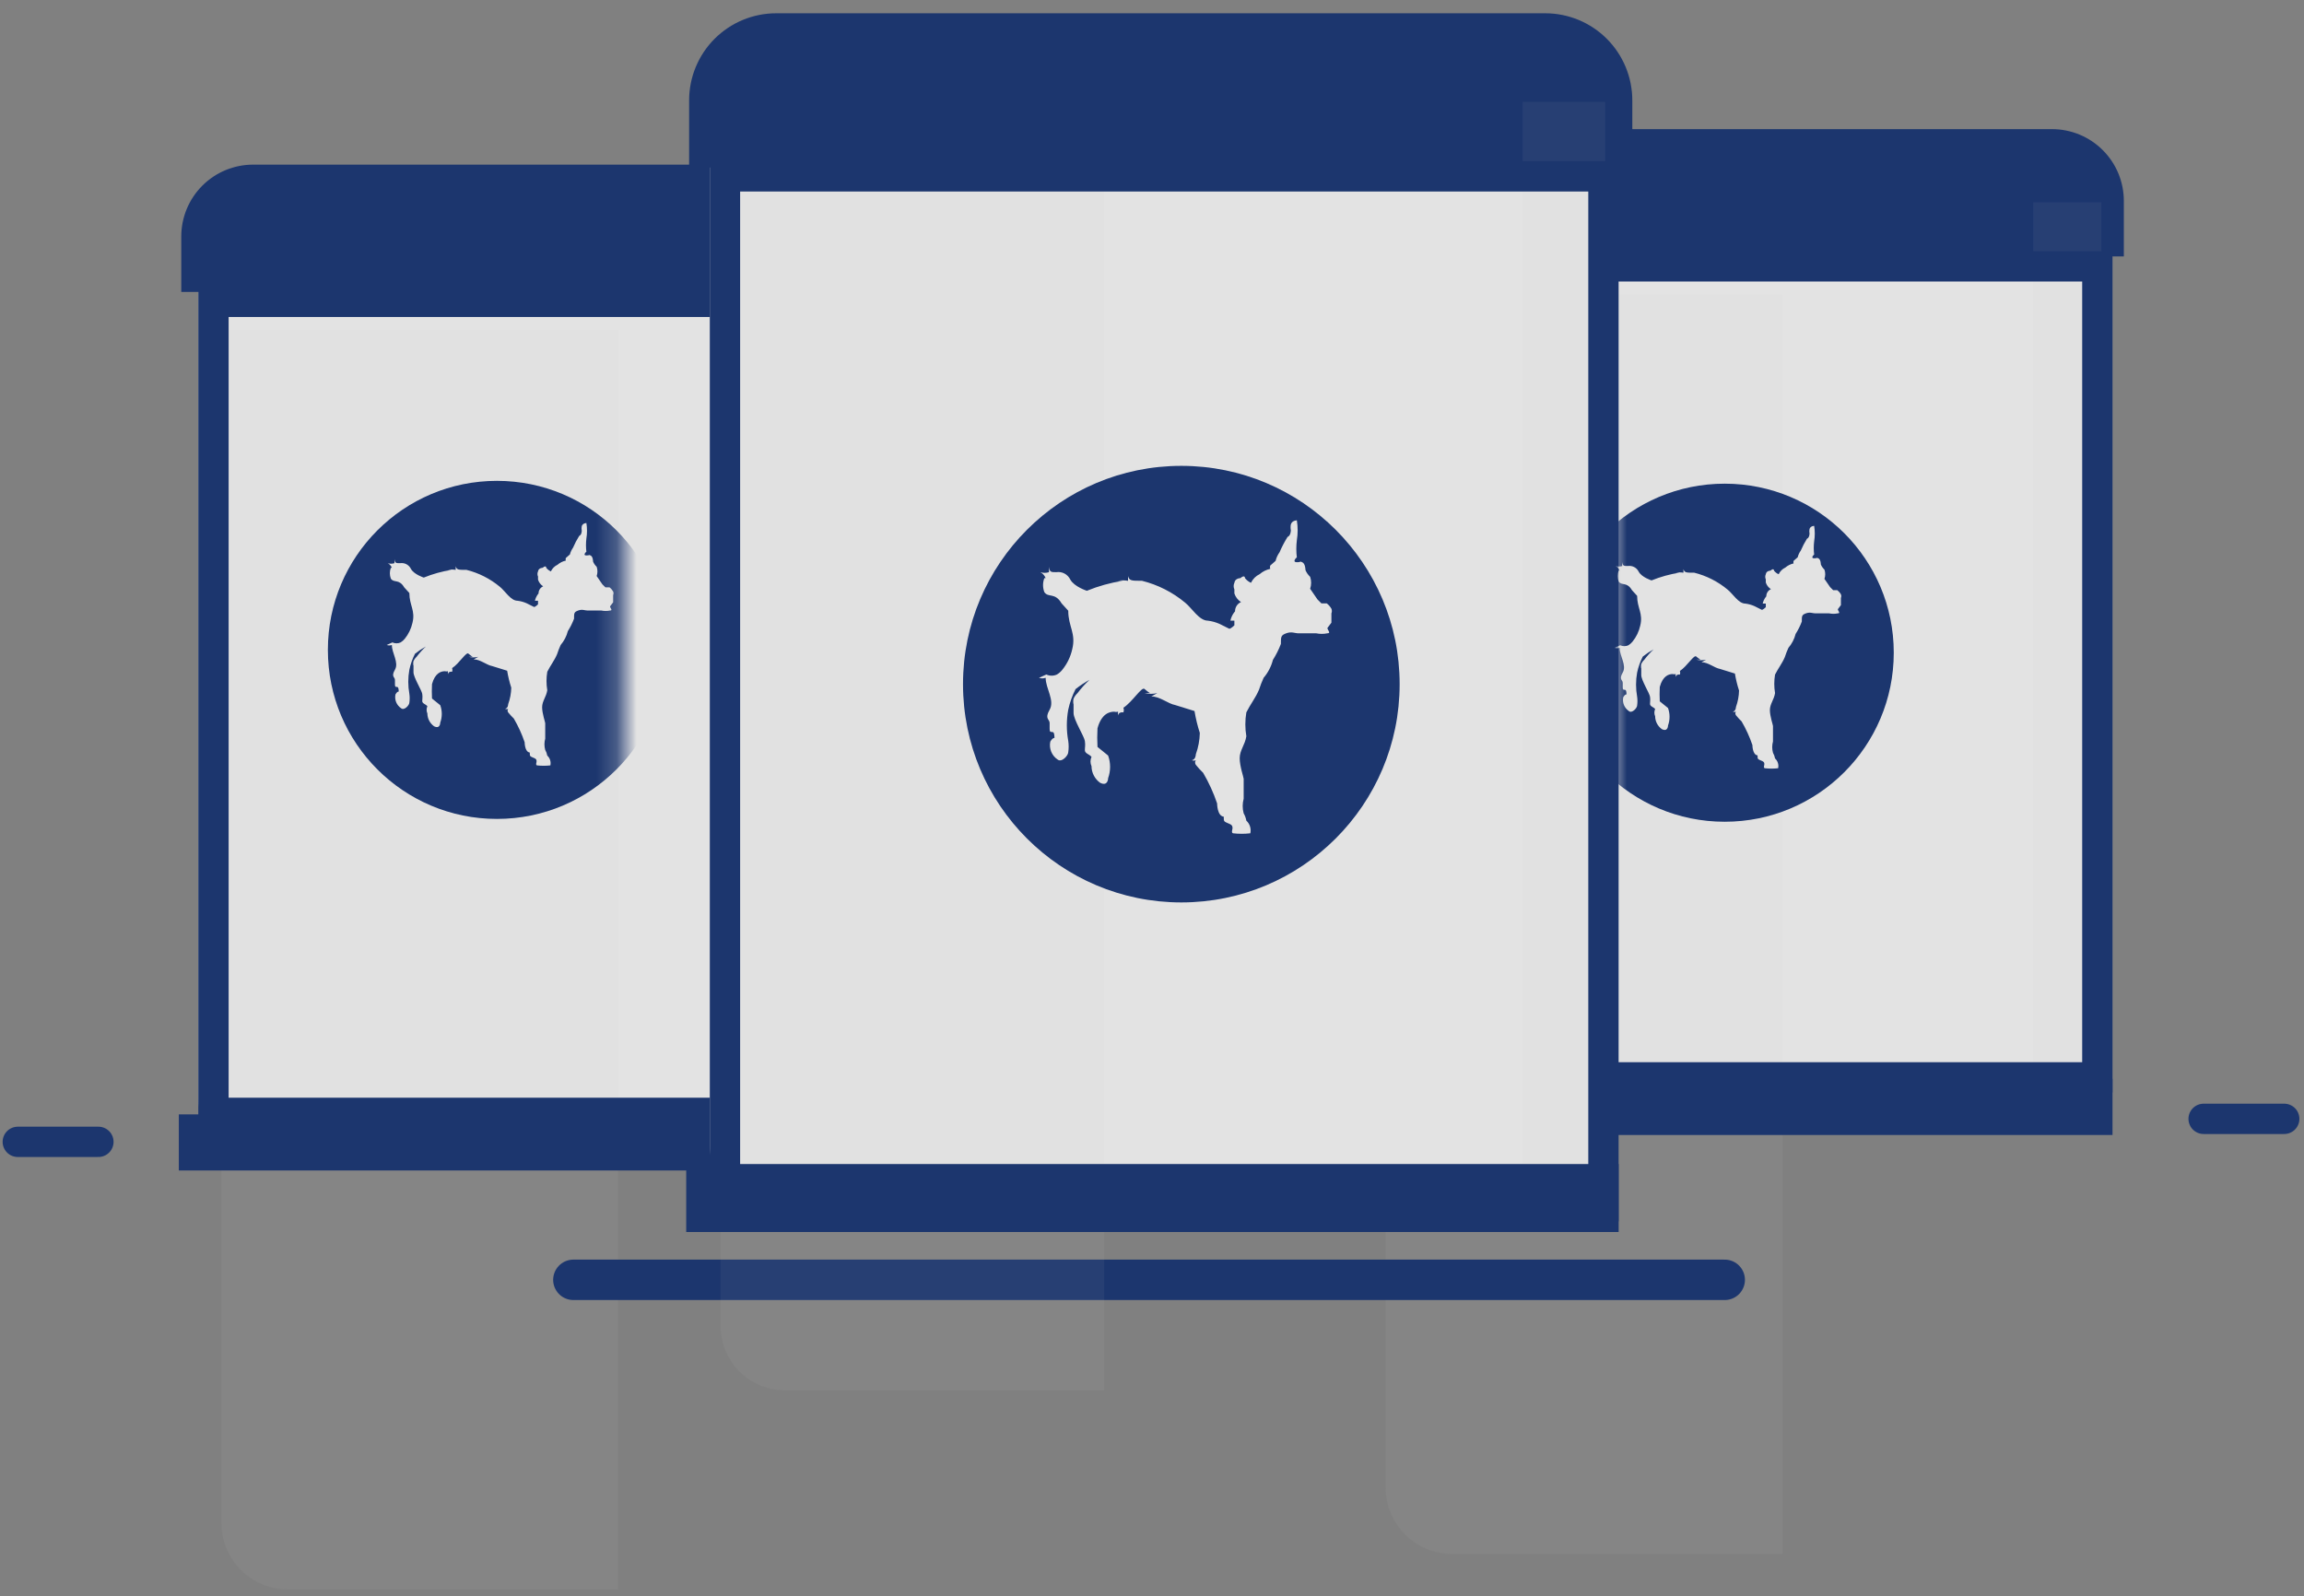 <svg width="114" height="79" viewBox="0 0 114 79" fill="none" xmlns="http://www.w3.org/2000/svg">
<rect x="0" y="0" width="114" height="79" fill="#808080" stroke="none"/>
<g opacity="0.78">
<path d="M101.607 55.002H69.783C69.155 55.002 68.552 54.753 68.107 54.308C67.663 53.864 67.413 53.261 67.413 52.632V10.011H103.977V52.643C103.974 53.27 103.723 53.87 103.279 54.312C102.835 54.754 102.233 55.002 101.607 55.002Z" fill="white"/>
<path d="M105.086 12.689H66.569V9.945C66.569 9.478 66.661 9.016 66.84 8.585C67.019 8.153 67.281 7.761 67.611 7.431C67.941 7.101 68.333 6.839 68.764 6.66C69.195 6.482 69.658 6.39 70.125 6.39H101.531C101.998 6.39 102.46 6.482 102.892 6.66C103.323 6.839 103.715 7.101 104.045 7.431C104.375 7.761 104.637 8.153 104.816 8.585C104.994 9.016 105.086 9.478 105.086 9.945V12.689Z" fill="#002169"/>
<path d="M97.974 51.293H72.944C72.364 51.253 71.822 50.994 71.425 50.57C71.029 50.145 70.809 49.586 70.809 49.005C70.809 48.424 71.029 47.865 71.425 47.44C71.822 47.016 72.364 46.757 72.944 46.717H97.974C98.553 46.757 99.096 47.016 99.492 47.44C99.889 47.865 100.109 48.424 100.109 49.005C100.109 49.586 99.889 50.145 99.492 50.57C99.096 50.994 98.553 51.253 97.974 51.293Z" fill="white"/>
<path d="M97.096 50.042H92.256C92.238 50.042 92.22 50.039 92.203 50.031C92.186 50.024 92.171 50.013 92.159 50C92.147 49.986 92.137 49.971 92.131 49.953C92.125 49.936 92.123 49.918 92.124 49.9V48.144C92.124 48.109 92.138 48.075 92.163 48.051C92.188 48.026 92.221 48.012 92.256 48.012H97.096C97.13 48.012 97.164 48.026 97.189 48.051C97.213 48.075 97.227 48.109 97.227 48.144V49.9C97.229 49.918 97.226 49.936 97.221 49.953C97.215 49.971 97.205 49.986 97.193 50C97.18 50.013 97.165 50.024 97.148 50.031C97.132 50.039 97.114 50.042 97.096 50.042ZM92.366 49.768H96.92V48.286H92.366V49.768Z" fill="white"/>
<g style="mix-blend-mode:multiply" opacity="0.5">
<g style="mix-blend-mode:multiply" opacity="0.5">
<g style="mix-blend-mode:multiply" opacity="0.5">
<g style="mix-blend-mode:multiply" opacity="0.5">
<path d="M100.604 10.011H103.973V52.643C103.97 53.27 103.719 53.87 103.275 54.312C102.831 54.754 102.23 55.003 101.603 55.003H100.604V10.011Z" fill="#D8D7D7"/>
</g>
</g>
</g>
</g>
<g style="mix-blend-mode:multiply" opacity="0.5">
<g style="mix-blend-mode:multiply" opacity="0.5">
<g style="mix-blend-mode:multiply" opacity="0.5">
<g style="mix-blend-mode:multiply" opacity="0.5">
<path d="M88.195 14.585H68.558V73.633C68.562 74.502 68.909 75.333 69.525 75.945C70.14 76.558 70.972 76.901 71.841 76.901H88.195V14.585Z" fill="#D8D7D7"/>
</g>
</g>
</g>
</g>
<path d="M104.525 53.389H66.447V56.166H104.525V53.389Z" fill="#002169"/>
<rect x="68.163" y="13.181" width="35.612" height="40.133" stroke="#002169" stroke-width="1.5"/>
<path d="M44.007 56.76H12.184C11.555 56.76 10.952 56.51 10.508 56.065C10.063 55.621 9.813 55.018 9.813 54.389V11.768H46.377V54.4C46.374 55.027 46.123 55.627 45.679 56.069C45.235 56.511 44.634 56.76 44.007 56.76Z" fill="white"/>
<path d="M47.486 14.446H8.969V11.702C8.969 11.235 9.061 10.773 9.239 10.342C9.418 9.91 9.68 9.518 10.01 9.188C10.34 8.858 10.732 8.596 11.164 8.417C11.595 8.239 12.057 8.147 12.524 8.147H43.93C44.397 8.147 44.86 8.239 45.291 8.417C45.722 8.596 46.114 8.858 46.444 9.188C46.775 9.518 47.036 9.91 47.215 10.342C47.394 10.773 47.486 11.235 47.486 11.702V14.446Z" fill="#002169"/>
<path d="M40.374 53.05H15.344C14.764 53.01 14.222 52.752 13.826 52.327C13.429 51.902 13.209 51.343 13.209 50.762C13.209 50.181 13.429 49.622 13.826 49.198C14.222 48.773 14.764 48.514 15.344 48.474H40.374C40.954 48.514 41.496 48.773 41.893 49.198C42.289 49.622 42.509 50.181 42.509 50.762C42.509 51.343 42.289 51.902 41.893 52.327C41.496 52.752 40.954 53.01 40.374 53.05Z" fill="white"/>
<path d="M39.496 51.8H34.657C34.638 51.8 34.62 51.796 34.603 51.789C34.587 51.781 34.572 51.771 34.559 51.757C34.547 51.744 34.538 51.728 34.532 51.711C34.526 51.694 34.523 51.675 34.525 51.657V49.901C34.525 49.866 34.539 49.833 34.563 49.808C34.588 49.783 34.622 49.77 34.657 49.77H39.496C39.531 49.77 39.564 49.783 39.589 49.808C39.614 49.833 39.628 49.866 39.628 49.901V51.657C39.629 51.675 39.627 51.694 39.621 51.711C39.615 51.728 39.605 51.744 39.593 51.757C39.581 51.771 39.566 51.781 39.549 51.789C39.532 51.796 39.514 51.8 39.496 51.8ZM34.766 51.525H39.32V50.044H34.766V51.525Z" fill="white"/>
<g style="mix-blend-mode:multiply" opacity="0.5">
<g style="mix-blend-mode:multiply" opacity="0.5">
<g style="mix-blend-mode:multiply" opacity="0.5">
<g style="mix-blend-mode:multiply" opacity="0.5">
<path d="M43.011 11.768H46.38V54.4C46.377 55.026 46.126 55.627 45.681 56.069C45.237 56.511 44.636 56.759 44.009 56.759H43.011V11.768Z" fill="#D8D7D7"/>
</g>
</g>
</g>
</g>
<g style="mix-blend-mode:multiply" opacity="0.5">
<g style="mix-blend-mode:multiply" opacity="0.5">
<g style="mix-blend-mode:multiply" opacity="0.5">
<g style="mix-blend-mode:multiply" opacity="0.5">
<path d="M30.592 16.341H10.955V75.389C10.959 76.257 11.307 77.088 11.922 77.701C12.537 78.313 13.37 78.657 14.238 78.657H30.592V16.341Z" fill="#D8D7D7"/>
</g>
</g>
</g>
</g>
<path d="M46.926 55.146H8.848V57.922H46.926V55.146Z" fill="#002169"/>
<rect x="10.562" y="14.938" width="35.612" height="40.133" stroke="#002169" stroke-width="1.5"/>
<path d="M28.37 63.333L85.338 63.333" stroke="#002169" stroke-width="2" stroke-linecap="round" stroke-linejoin="round"/>
<path d="M109.033 55.367H113.022" stroke="#002169" stroke-width="1.5" stroke-linecap="round" stroke-linejoin="round"/>
<path d="M0.88 56.505H4.869" stroke="#002169" stroke-width="1.5" stroke-linecap="round" stroke-linejoin="round"/>
<path d="M76.549 59.557H37.991C37.229 59.557 36.499 59.254 35.96 58.716C35.422 58.177 35.119 57.447 35.119 56.685V5.045H79.42V56.698C79.417 57.458 79.113 58.185 78.575 58.721C78.036 59.256 77.308 59.557 76.549 59.557Z" fill="white"/>
<path d="M80.765 8.289H34.097V4.965C34.097 4.399 34.208 3.839 34.425 3.317C34.641 2.794 34.958 2.319 35.358 1.919C35.758 1.519 36.233 1.202 36.756 0.985C37.279 0.769 37.839 0.657 38.404 0.657H76.457C77.022 0.657 77.583 0.769 78.105 0.985C78.628 1.202 79.103 1.519 79.503 1.919C79.903 2.319 80.22 2.794 80.437 3.317C80.653 3.839 80.765 4.399 80.765 4.965V8.289Z" fill="#002169"/>
<path d="M72.15 55.064H41.823C41.121 55.015 40.464 54.702 39.983 54.187C39.503 53.673 39.236 52.995 39.236 52.291C39.236 51.588 39.503 50.91 39.983 50.396C40.464 49.881 41.121 49.568 41.823 49.519H72.15C72.853 49.568 73.51 49.881 73.99 50.396C74.47 50.91 74.737 51.588 74.737 52.291C74.737 52.995 74.47 53.673 73.99 54.187C73.51 54.702 72.853 55.015 72.15 55.064Z" fill="white"/>
<path d="M71.087 53.548H65.224C65.201 53.548 65.18 53.543 65.159 53.535C65.139 53.526 65.121 53.513 65.106 53.496C65.091 53.48 65.079 53.461 65.072 53.44C65.065 53.419 65.062 53.397 65.064 53.375V51.248C65.064 51.205 65.081 51.165 65.111 51.135C65.141 51.105 65.181 51.088 65.224 51.088H71.087C71.129 51.088 71.17 51.105 71.2 51.135C71.23 51.165 71.246 51.205 71.246 51.248V53.375C71.248 53.397 71.246 53.419 71.238 53.44C71.231 53.461 71.22 53.48 71.205 53.496C71.19 53.513 71.172 53.526 71.151 53.535C71.131 53.543 71.109 53.548 71.087 53.548ZM65.356 53.215H70.874V51.42H65.356V53.215Z" fill="white"/>
<g style="mix-blend-mode:multiply" opacity="0.5">
<g style="mix-blend-mode:multiply" opacity="0.5">
<g style="mix-blend-mode:multiply" opacity="0.5">
<g style="mix-blend-mode:multiply" opacity="0.5">
<path d="M75.341 5.044H79.423V56.698C79.419 57.458 79.115 58.185 78.577 58.72C78.039 59.256 77.31 59.557 76.551 59.557H75.341V5.044Z" fill="#D8D7D7"/>
</g>
</g>
</g>
</g>
<g style="mix-blend-mode:multiply" opacity="0.5">
<g style="mix-blend-mode:multiply" opacity="0.5">
<g style="mix-blend-mode:multiply" opacity="0.5">
<g style="mix-blend-mode:multiply" opacity="0.5">
<path d="M54.631 8.578H35.653V65.643C35.657 66.482 35.993 67.285 36.588 67.877C37.182 68.469 37.987 68.801 38.826 68.801H54.631V8.578Z" fill="#D8D7D7"/>
</g>
</g>
</g>
</g>
<path d="M80.089 57.603H33.953V60.967H80.089V57.603Z" fill="#002169"/>
<rect x="35.871" y="8.727" width="43.466" height="50.959" stroke="#002169" stroke-width="1.5"/>
<circle cx="58.451" cy="33.855" r="10.802" fill="#002169"/>
<path d="M65.877 30.813C65.877 30.813 65.877 30.55 65.877 30.517C65.877 30.484 65.877 30.517 65.877 30.353C65.892 30.316 65.9 30.277 65.9 30.238C65.9 30.198 65.892 30.159 65.877 30.122C65.818 30.02 65.74 29.931 65.647 29.859H65.383L65.186 29.662L64.825 29.136C64.89 28.944 64.89 28.736 64.825 28.544C64.726 28.451 64.648 28.34 64.594 28.215C64.594 28.215 64.594 27.887 64.43 27.821C64.266 27.755 64.43 27.821 64.167 27.821C63.904 27.821 64.167 27.558 64.167 27.591C64.167 27.591 64.167 27.623 64.167 27.591C64.132 27.307 64.132 27.02 64.167 26.736C64.22 26.409 64.22 26.076 64.167 25.749C64.167 25.749 63.937 25.749 63.871 25.947C63.852 26.044 63.852 26.145 63.871 26.242C63.871 26.242 63.871 26.506 63.706 26.571C63.556 26.813 63.424 27.066 63.312 27.328C63.22 27.456 63.153 27.601 63.115 27.755L62.852 27.985C62.834 28.038 62.834 28.096 62.852 28.15C62.657 28.192 62.476 28.282 62.326 28.413C62.138 28.501 61.986 28.652 61.898 28.84C61.782 28.789 61.68 28.71 61.602 28.61C61.602 28.61 61.602 28.413 61.372 28.61C61.372 28.61 61.109 28.61 61.076 28.84C61.053 28.892 61.04 28.948 61.04 29.005C61.04 29.061 61.053 29.117 61.076 29.169V29.366C61.132 29.543 61.248 29.694 61.405 29.794C61.316 29.832 61.24 29.897 61.187 29.979C61.135 30.061 61.107 30.157 61.109 30.254C61.109 30.254 60.945 30.418 60.879 30.714H61.076V30.944C61.076 30.944 60.879 31.142 60.813 31.109L60.353 30.879C60.165 30.794 59.965 30.738 59.761 30.714C59.333 30.714 58.972 30.09 58.643 29.826C58.022 29.308 57.291 28.937 56.506 28.741C55.98 28.741 55.881 28.741 55.815 28.511C55.815 28.511 55.815 28.511 55.815 28.741C55.641 28.713 55.463 28.713 55.289 28.741H55.552C54.943 28.837 54.347 29.002 53.777 29.235C53.777 29.235 53.152 29.037 52.955 28.676C52.893 28.55 52.793 28.447 52.669 28.381C52.544 28.316 52.403 28.293 52.264 28.314C52.001 28.314 51.935 28.314 51.902 28.051C51.902 28.051 51.902 28.215 51.902 28.314C51.764 28.359 51.614 28.359 51.475 28.314C51.596 28.377 51.689 28.482 51.738 28.61C51.738 28.61 51.738 28.61 51.508 28.61H51.672C51.589 28.832 51.589 29.078 51.672 29.3C51.87 29.596 52.198 29.3 52.527 29.859L52.856 30.221C52.856 31.01 53.251 31.339 53.053 32.128C52.97 32.502 52.801 32.85 52.56 33.147C52.487 33.239 52.398 33.317 52.297 33.378C52.215 33.416 52.125 33.436 52.034 33.436C51.943 33.436 51.853 33.416 51.771 33.378L51.409 33.542C51.516 33.58 51.632 33.58 51.738 33.542C51.738 34.068 52.198 34.66 51.935 35.12C51.672 35.581 51.935 35.581 51.935 35.778C51.935 35.975 51.935 35.778 51.935 36.074C51.935 36.37 52.133 36.074 52.165 36.37C52.198 36.666 52.165 36.37 51.968 36.699C51.933 36.866 51.948 37.04 52.013 37.198C52.077 37.356 52.188 37.491 52.33 37.586C52.527 37.751 52.856 37.389 52.856 37.225C52.883 37.039 52.883 36.851 52.856 36.666C52.763 36.155 52.763 35.631 52.856 35.12C52.932 34.766 53.054 34.424 53.218 34.101C53.435 33.929 53.666 33.775 53.908 33.641C53.692 33.842 53.494 34.062 53.316 34.298C53.316 34.298 52.987 34.594 53.119 34.857C53.099 34.771 53.099 34.681 53.119 34.594C53.119 34.923 53.119 34.956 53.119 35.285C53.119 35.614 53.645 36.435 53.678 36.666C53.711 36.896 53.678 36.962 53.678 37.126C53.678 37.29 53.908 37.323 54.007 37.455C53.974 37.527 53.957 37.606 53.957 37.685C53.957 37.764 53.974 37.843 54.007 37.915C54.008 38.076 54.047 38.235 54.122 38.377C54.196 38.52 54.303 38.644 54.434 38.737C54.829 38.934 54.829 38.507 54.829 38.507C54.959 38.146 54.959 37.75 54.829 37.389L54.303 36.962C54.286 36.655 54.286 36.348 54.303 36.041C54.5 35.318 54.895 35.219 55.125 35.219C55.125 35.219 55.355 35.219 55.125 35.219C55.189 35.237 55.258 35.237 55.322 35.219C55.312 35.284 55.312 35.351 55.322 35.416C55.322 35.416 55.322 35.219 55.585 35.252C55.585 35.252 55.848 35.285 55.585 35.252C55.613 35.178 55.613 35.096 55.585 35.022C56.045 34.726 56.506 33.937 56.637 34.101C56.637 34.101 56.834 34.265 56.9 34.298H56.637C56.842 34.348 57.057 34.348 57.262 34.298L56.966 34.463C57.394 34.463 57.788 34.824 58.15 34.89L59.103 35.186C59.164 35.554 59.252 35.916 59.366 36.271C59.358 36.63 59.292 36.986 59.169 37.323C59.169 37.323 59.169 37.586 58.972 37.619C59.003 37.634 59.036 37.641 59.07 37.641C59.105 37.641 59.138 37.634 59.169 37.619C59.145 37.653 59.132 37.693 59.132 37.734C59.132 37.776 59.145 37.816 59.169 37.849C59.281 37.988 59.402 38.12 59.531 38.244C59.811 38.723 60.043 39.23 60.221 39.756C60.221 39.756 60.221 40.381 60.55 40.414C60.55 40.677 60.55 40.644 60.846 40.776C61.142 40.907 60.846 41.17 61.01 41.236C61.294 41.269 61.581 41.269 61.865 41.236C61.89 41.124 61.885 41.007 61.85 40.897C61.815 40.788 61.753 40.689 61.668 40.611C61.646 40.484 61.602 40.361 61.536 40.25C61.471 40.013 61.471 39.763 61.536 39.526C61.536 39.526 61.536 38.606 61.536 38.54C61.536 38.474 61.339 37.915 61.339 37.52C61.339 37.126 61.602 36.863 61.668 36.435C61.602 36.044 61.602 35.644 61.668 35.252C61.865 34.857 62.128 34.528 62.293 34.134C62.358 33.932 62.435 33.735 62.523 33.542C62.742 33.285 62.9 32.981 62.983 32.654C63.141 32.405 63.273 32.141 63.378 31.865C63.378 31.503 63.378 31.438 63.641 31.339C63.904 31.24 64.068 31.339 64.233 31.339H65.12C65.305 31.378 65.495 31.378 65.679 31.339C65.877 31.339 65.679 31.175 65.679 31.076" fill="white"/>
<mask id="mask0_1368_3302" style="mask-type:alpha" maskUnits="userSpaceOnUse" x="79" y="17" width="22" height="30">
<rect x="79.884" y="17.697" width="20.794" height="28.664" fill="#C4C4C4"/>
</mask>
<g mask="url(#mask0_1368_3302)">
<circle cx="85.337" cy="32.3" r="8.365" fill="#002169"/>
<path d="M91.087 29.945C91.087 29.945 91.087 29.741 91.087 29.715C91.087 29.69 91.087 29.715 91.087 29.588C91.099 29.56 91.105 29.53 91.105 29.499C91.105 29.468 91.099 29.438 91.087 29.41C91.042 29.331 90.981 29.262 90.909 29.206H90.705L90.552 29.053L90.272 28.646C90.323 28.497 90.323 28.336 90.272 28.188C90.196 28.116 90.135 28.029 90.094 27.933C90.094 27.933 90.094 27.678 89.967 27.628C89.84 27.577 89.967 27.628 89.763 27.628C89.559 27.628 89.763 27.424 89.763 27.449C89.763 27.449 89.763 27.475 89.763 27.449C89.736 27.23 89.736 27.007 89.763 26.787C89.804 26.534 89.804 26.276 89.763 26.023C89.763 26.023 89.585 26.023 89.534 26.176C89.519 26.252 89.519 26.33 89.534 26.405C89.534 26.405 89.534 26.609 89.407 26.66C89.29 26.847 89.188 27.043 89.101 27.246C89.03 27.345 88.978 27.458 88.948 27.577L88.745 27.755C88.731 27.796 88.731 27.841 88.745 27.882C88.594 27.915 88.454 27.985 88.337 28.086C88.192 28.154 88.074 28.271 88.006 28.417C87.916 28.378 87.837 28.316 87.777 28.239C87.777 28.239 87.777 28.086 87.599 28.239C87.599 28.239 87.395 28.239 87.37 28.417C87.351 28.457 87.342 28.5 87.342 28.544C87.342 28.588 87.351 28.632 87.37 28.672V28.824C87.413 28.961 87.503 29.078 87.624 29.155C87.555 29.185 87.496 29.235 87.456 29.299C87.415 29.362 87.394 29.436 87.395 29.512C87.395 29.512 87.268 29.639 87.217 29.868H87.37V30.046C87.37 30.046 87.217 30.199 87.166 30.174L86.809 29.995C86.664 29.93 86.51 29.887 86.351 29.868C86.02 29.868 85.74 29.384 85.485 29.181C85.004 28.779 84.439 28.492 83.83 28.34C83.423 28.34 83.347 28.34 83.296 28.162C83.296 28.162 83.296 28.162 83.296 28.34C83.161 28.319 83.023 28.319 82.888 28.34H83.092C82.621 28.414 82.159 28.543 81.717 28.722C81.717 28.722 81.233 28.57 81.081 28.29C81.033 28.192 80.955 28.112 80.859 28.062C80.763 28.011 80.653 27.993 80.546 28.009C80.342 28.009 80.291 28.009 80.266 27.806C80.266 27.806 80.266 27.933 80.266 28.009C80.158 28.044 80.042 28.044 79.935 28.009C80.028 28.058 80.101 28.14 80.138 28.239C80.138 28.239 80.138 28.239 79.96 28.239H80.088C80.023 28.411 80.023 28.601 80.088 28.773C80.24 29.003 80.495 28.773 80.749 29.206L81.004 29.486C81.004 30.097 81.31 30.352 81.157 30.963C81.093 31.252 80.962 31.523 80.775 31.752C80.718 31.823 80.649 31.884 80.571 31.931C80.507 31.96 80.438 31.976 80.368 31.976C80.297 31.976 80.228 31.96 80.164 31.931L79.884 32.058C79.966 32.087 80.056 32.087 80.138 32.058C80.138 32.465 80.495 32.924 80.291 33.28C80.088 33.637 80.291 33.637 80.291 33.789C80.291 33.942 80.291 33.789 80.291 34.019C80.291 34.248 80.444 34.019 80.469 34.248C80.495 34.477 80.469 34.248 80.317 34.502C80.289 34.632 80.301 34.767 80.351 34.889C80.401 35.011 80.487 35.116 80.597 35.19C80.749 35.317 81.004 35.037 81.004 34.91C81.025 34.766 81.025 34.62 81.004 34.477C80.932 34.081 80.932 33.676 81.004 33.28C81.063 33.006 81.157 32.741 81.284 32.491C81.452 32.358 81.631 32.238 81.819 32.134C81.652 32.29 81.498 32.461 81.361 32.644C81.361 32.644 81.106 32.873 81.208 33.076C81.192 33.009 81.192 32.94 81.208 32.873C81.208 33.127 81.208 33.153 81.208 33.407C81.208 33.662 81.615 34.299 81.641 34.477C81.666 34.655 81.641 34.706 81.641 34.833C81.641 34.961 81.819 34.986 81.895 35.088C81.87 35.144 81.857 35.205 81.857 35.266C81.857 35.328 81.87 35.388 81.895 35.444C81.896 35.569 81.927 35.692 81.984 35.803C82.042 35.913 82.125 36.009 82.226 36.081C82.532 36.234 82.532 35.903 82.532 35.903C82.633 35.623 82.633 35.317 82.532 35.037L82.124 34.706C82.112 34.468 82.112 34.231 82.124 33.993C82.277 33.433 82.583 33.356 82.761 33.356C82.761 33.356 82.939 33.356 82.761 33.356C82.811 33.371 82.864 33.371 82.914 33.356C82.906 33.407 82.906 33.459 82.914 33.509C82.914 33.509 82.914 33.356 83.118 33.382C83.118 33.382 83.321 33.407 83.118 33.382C83.139 33.325 83.139 33.261 83.118 33.204C83.474 32.975 83.83 32.364 83.932 32.491C83.932 32.491 84.085 32.618 84.136 32.644H83.932C84.091 32.682 84.257 32.682 84.416 32.644L84.187 32.771C84.518 32.771 84.823 33.051 85.103 33.102L85.842 33.331C85.889 33.616 85.957 33.897 86.046 34.171C86.04 34.449 85.988 34.725 85.893 34.986C85.893 34.986 85.893 35.19 85.74 35.215C85.764 35.227 85.79 35.232 85.817 35.232C85.843 35.232 85.869 35.227 85.893 35.215C85.874 35.241 85.864 35.272 85.864 35.304C85.864 35.336 85.874 35.367 85.893 35.394C85.98 35.501 86.073 35.603 86.173 35.699C86.39 36.07 86.569 36.463 86.708 36.87C86.708 36.87 86.708 37.354 86.962 37.38C86.962 37.583 86.962 37.558 87.191 37.66C87.421 37.761 87.191 37.965 87.319 38.016C87.539 38.042 87.761 38.042 87.981 38.016C88 37.929 87.996 37.839 87.969 37.754C87.942 37.669 87.894 37.593 87.828 37.532C87.811 37.434 87.776 37.339 87.726 37.252C87.675 37.069 87.675 36.875 87.726 36.692C87.726 36.692 87.726 35.979 87.726 35.928C87.726 35.877 87.573 35.444 87.573 35.139C87.573 34.833 87.777 34.63 87.828 34.299C87.777 33.995 87.777 33.685 87.828 33.382C87.981 33.076 88.184 32.822 88.312 32.516C88.362 32.36 88.422 32.207 88.49 32.058C88.66 31.859 88.782 31.624 88.846 31.37C88.969 31.177 89.071 30.973 89.152 30.759C89.152 30.479 89.152 30.428 89.356 30.352C89.559 30.276 89.687 30.352 89.814 30.352H90.501C90.644 30.382 90.792 30.382 90.934 30.352C91.087 30.352 90.934 30.225 90.934 30.148" fill="white"/>
</g>
<mask id="mask1_1368_3302" style="mask-type:alpha" maskUnits="userSpaceOnUse" x="9" y="17" width="22" height="29">
<rect x="9.984" y="17.219" width="20.794" height="28.664" fill="#C4C4C4"/>
</mask>
<g mask="url(#mask1_1368_3302)">
<circle cx="24.588" cy="32.16" r="8.365" fill="#002169"/>
<path d="M30.338 29.804C30.338 29.804 30.338 29.601 30.338 29.575C30.338 29.55 30.338 29.575 30.338 29.448C30.35 29.42 30.356 29.389 30.356 29.359C30.356 29.328 30.35 29.298 30.338 29.27C30.293 29.191 30.232 29.121 30.16 29.066H29.956L29.803 28.913L29.523 28.506C29.574 28.357 29.574 28.196 29.523 28.047C29.447 27.976 29.386 27.889 29.345 27.793C29.345 27.793 29.345 27.538 29.218 27.487C29.09 27.436 29.218 27.487 29.014 27.487C28.81 27.487 29.014 27.284 29.014 27.309C29.014 27.309 29.014 27.334 29.014 27.309C28.987 27.089 28.987 26.867 29.014 26.647C29.055 26.394 29.055 26.136 29.014 25.883C29.014 25.883 28.836 25.883 28.785 26.036C28.77 26.111 28.77 26.189 28.785 26.265C28.785 26.265 28.785 26.469 28.658 26.52C28.541 26.707 28.439 26.902 28.352 27.105C28.281 27.205 28.229 27.317 28.199 27.436L27.996 27.614C27.982 27.656 27.982 27.7 27.996 27.742C27.845 27.774 27.705 27.844 27.588 27.945C27.442 28.014 27.325 28.131 27.257 28.276C27.167 28.237 27.088 28.176 27.028 28.098C27.028 28.098 27.028 27.945 26.85 28.098C26.85 28.098 26.646 28.098 26.621 28.276C26.602 28.316 26.593 28.36 26.593 28.404C26.593 28.448 26.602 28.491 26.621 28.531V28.684C26.664 28.821 26.754 28.938 26.875 29.015C26.806 29.045 26.747 29.095 26.707 29.158C26.666 29.222 26.645 29.296 26.646 29.371C26.646 29.371 26.519 29.499 26.468 29.728H26.621V29.906C26.621 29.906 26.468 30.059 26.417 30.033L26.061 29.855C25.915 29.789 25.761 29.747 25.602 29.728C25.271 29.728 24.991 29.244 24.736 29.04C24.255 28.639 23.689 28.352 23.081 28.2C22.674 28.2 22.598 28.2 22.547 28.022C22.547 28.022 22.547 28.022 22.547 28.2C22.412 28.178 22.274 28.178 22.139 28.2H22.343C21.872 28.274 21.41 28.402 20.968 28.582C20.968 28.582 20.484 28.429 20.331 28.149C20.284 28.052 20.206 27.972 20.11 27.921C20.014 27.871 19.904 27.853 19.797 27.869C19.593 27.869 19.542 27.869 19.517 27.665C19.517 27.665 19.517 27.793 19.517 27.869C19.409 27.904 19.293 27.904 19.186 27.869C19.279 27.918 19.352 28 19.389 28.098C19.389 28.098 19.389 28.098 19.211 28.098H19.338C19.274 28.271 19.274 28.46 19.338 28.633C19.491 28.862 19.746 28.633 20 29.066L20.255 29.346C20.255 29.957 20.561 30.212 20.408 30.823C20.343 31.112 20.213 31.382 20.026 31.612C19.969 31.683 19.9 31.743 19.822 31.79C19.758 31.82 19.689 31.835 19.619 31.835C19.548 31.835 19.479 31.82 19.415 31.79L19.135 31.918C19.217 31.947 19.307 31.947 19.389 31.918C19.389 32.325 19.746 32.783 19.542 33.14C19.338 33.496 19.542 33.496 19.542 33.649C19.542 33.802 19.542 33.649 19.542 33.878C19.542 34.107 19.695 33.878 19.72 34.107C19.746 34.337 19.72 34.107 19.568 34.362C19.54 34.491 19.552 34.626 19.602 34.749C19.652 34.871 19.738 34.976 19.848 35.049C20 35.177 20.255 34.897 20.255 34.769C20.276 34.626 20.276 34.48 20.255 34.337C20.183 33.941 20.183 33.535 20.255 33.14C20.314 32.866 20.408 32.6 20.535 32.35C20.703 32.217 20.882 32.098 21.07 31.994C20.903 32.15 20.749 32.32 20.612 32.503C20.612 32.503 20.357 32.732 20.459 32.936C20.444 32.869 20.444 32.799 20.459 32.732C20.459 32.987 20.459 33.012 20.459 33.267C20.459 33.522 20.866 34.158 20.892 34.337C20.917 34.515 20.892 34.566 20.892 34.693C20.892 34.82 21.07 34.846 21.146 34.948C21.121 35.004 21.108 35.064 21.108 35.126C21.108 35.187 21.121 35.248 21.146 35.304C21.147 35.429 21.178 35.551 21.235 35.662C21.293 35.773 21.376 35.868 21.477 35.941C21.783 36.093 21.783 35.762 21.783 35.762C21.884 35.483 21.884 35.176 21.783 34.897L21.375 34.566C21.363 34.328 21.363 34.09 21.375 33.853C21.528 33.292 21.834 33.216 22.012 33.216C22.012 33.216 22.19 33.216 22.012 33.216C22.062 33.23 22.115 33.23 22.165 33.216C22.157 33.267 22.157 33.318 22.165 33.369C22.165 33.369 22.165 33.216 22.369 33.242C22.369 33.242 22.572 33.267 22.369 33.242C22.39 33.184 22.39 33.121 22.369 33.063C22.725 32.834 23.081 32.223 23.183 32.35C23.183 32.35 23.336 32.478 23.387 32.503H23.183C23.342 32.542 23.508 32.542 23.667 32.503L23.438 32.63C23.769 32.63 24.074 32.911 24.355 32.962L25.093 33.191C25.14 33.475 25.208 33.756 25.297 34.031C25.291 34.309 25.239 34.584 25.144 34.846C25.144 34.846 25.144 35.049 24.991 35.075C25.015 35.086 25.041 35.092 25.067 35.092C25.094 35.092 25.12 35.086 25.144 35.075C25.125 35.101 25.115 35.132 25.115 35.164C25.115 35.196 25.125 35.227 25.144 35.253C25.231 35.361 25.324 35.463 25.424 35.559C25.641 35.93 25.82 36.322 25.959 36.73C25.959 36.73 25.959 37.214 26.213 37.239C26.213 37.443 26.213 37.417 26.442 37.519C26.672 37.621 26.442 37.825 26.57 37.876C26.79 37.901 27.012 37.901 27.232 37.876C27.251 37.789 27.247 37.698 27.22 37.613C27.193 37.529 27.145 37.452 27.079 37.392C27.062 37.293 27.027 37.198 26.977 37.112C26.926 36.929 26.926 36.735 26.977 36.552C26.977 36.552 26.977 35.839 26.977 35.788C26.977 35.737 26.824 35.304 26.824 34.998C26.824 34.693 27.028 34.489 27.079 34.158C27.028 33.855 27.028 33.545 27.079 33.242C27.232 32.936 27.435 32.681 27.563 32.376C27.613 32.22 27.673 32.067 27.741 31.918C27.911 31.719 28.033 31.483 28.097 31.23C28.22 31.037 28.322 30.832 28.403 30.619C28.403 30.339 28.403 30.288 28.607 30.212C28.81 30.135 28.938 30.212 29.065 30.212H29.753C29.895 30.242 30.043 30.242 30.185 30.212C30.338 30.212 30.185 30.084 30.185 30.008" fill="white"/>
</g>
</g>
</svg>
